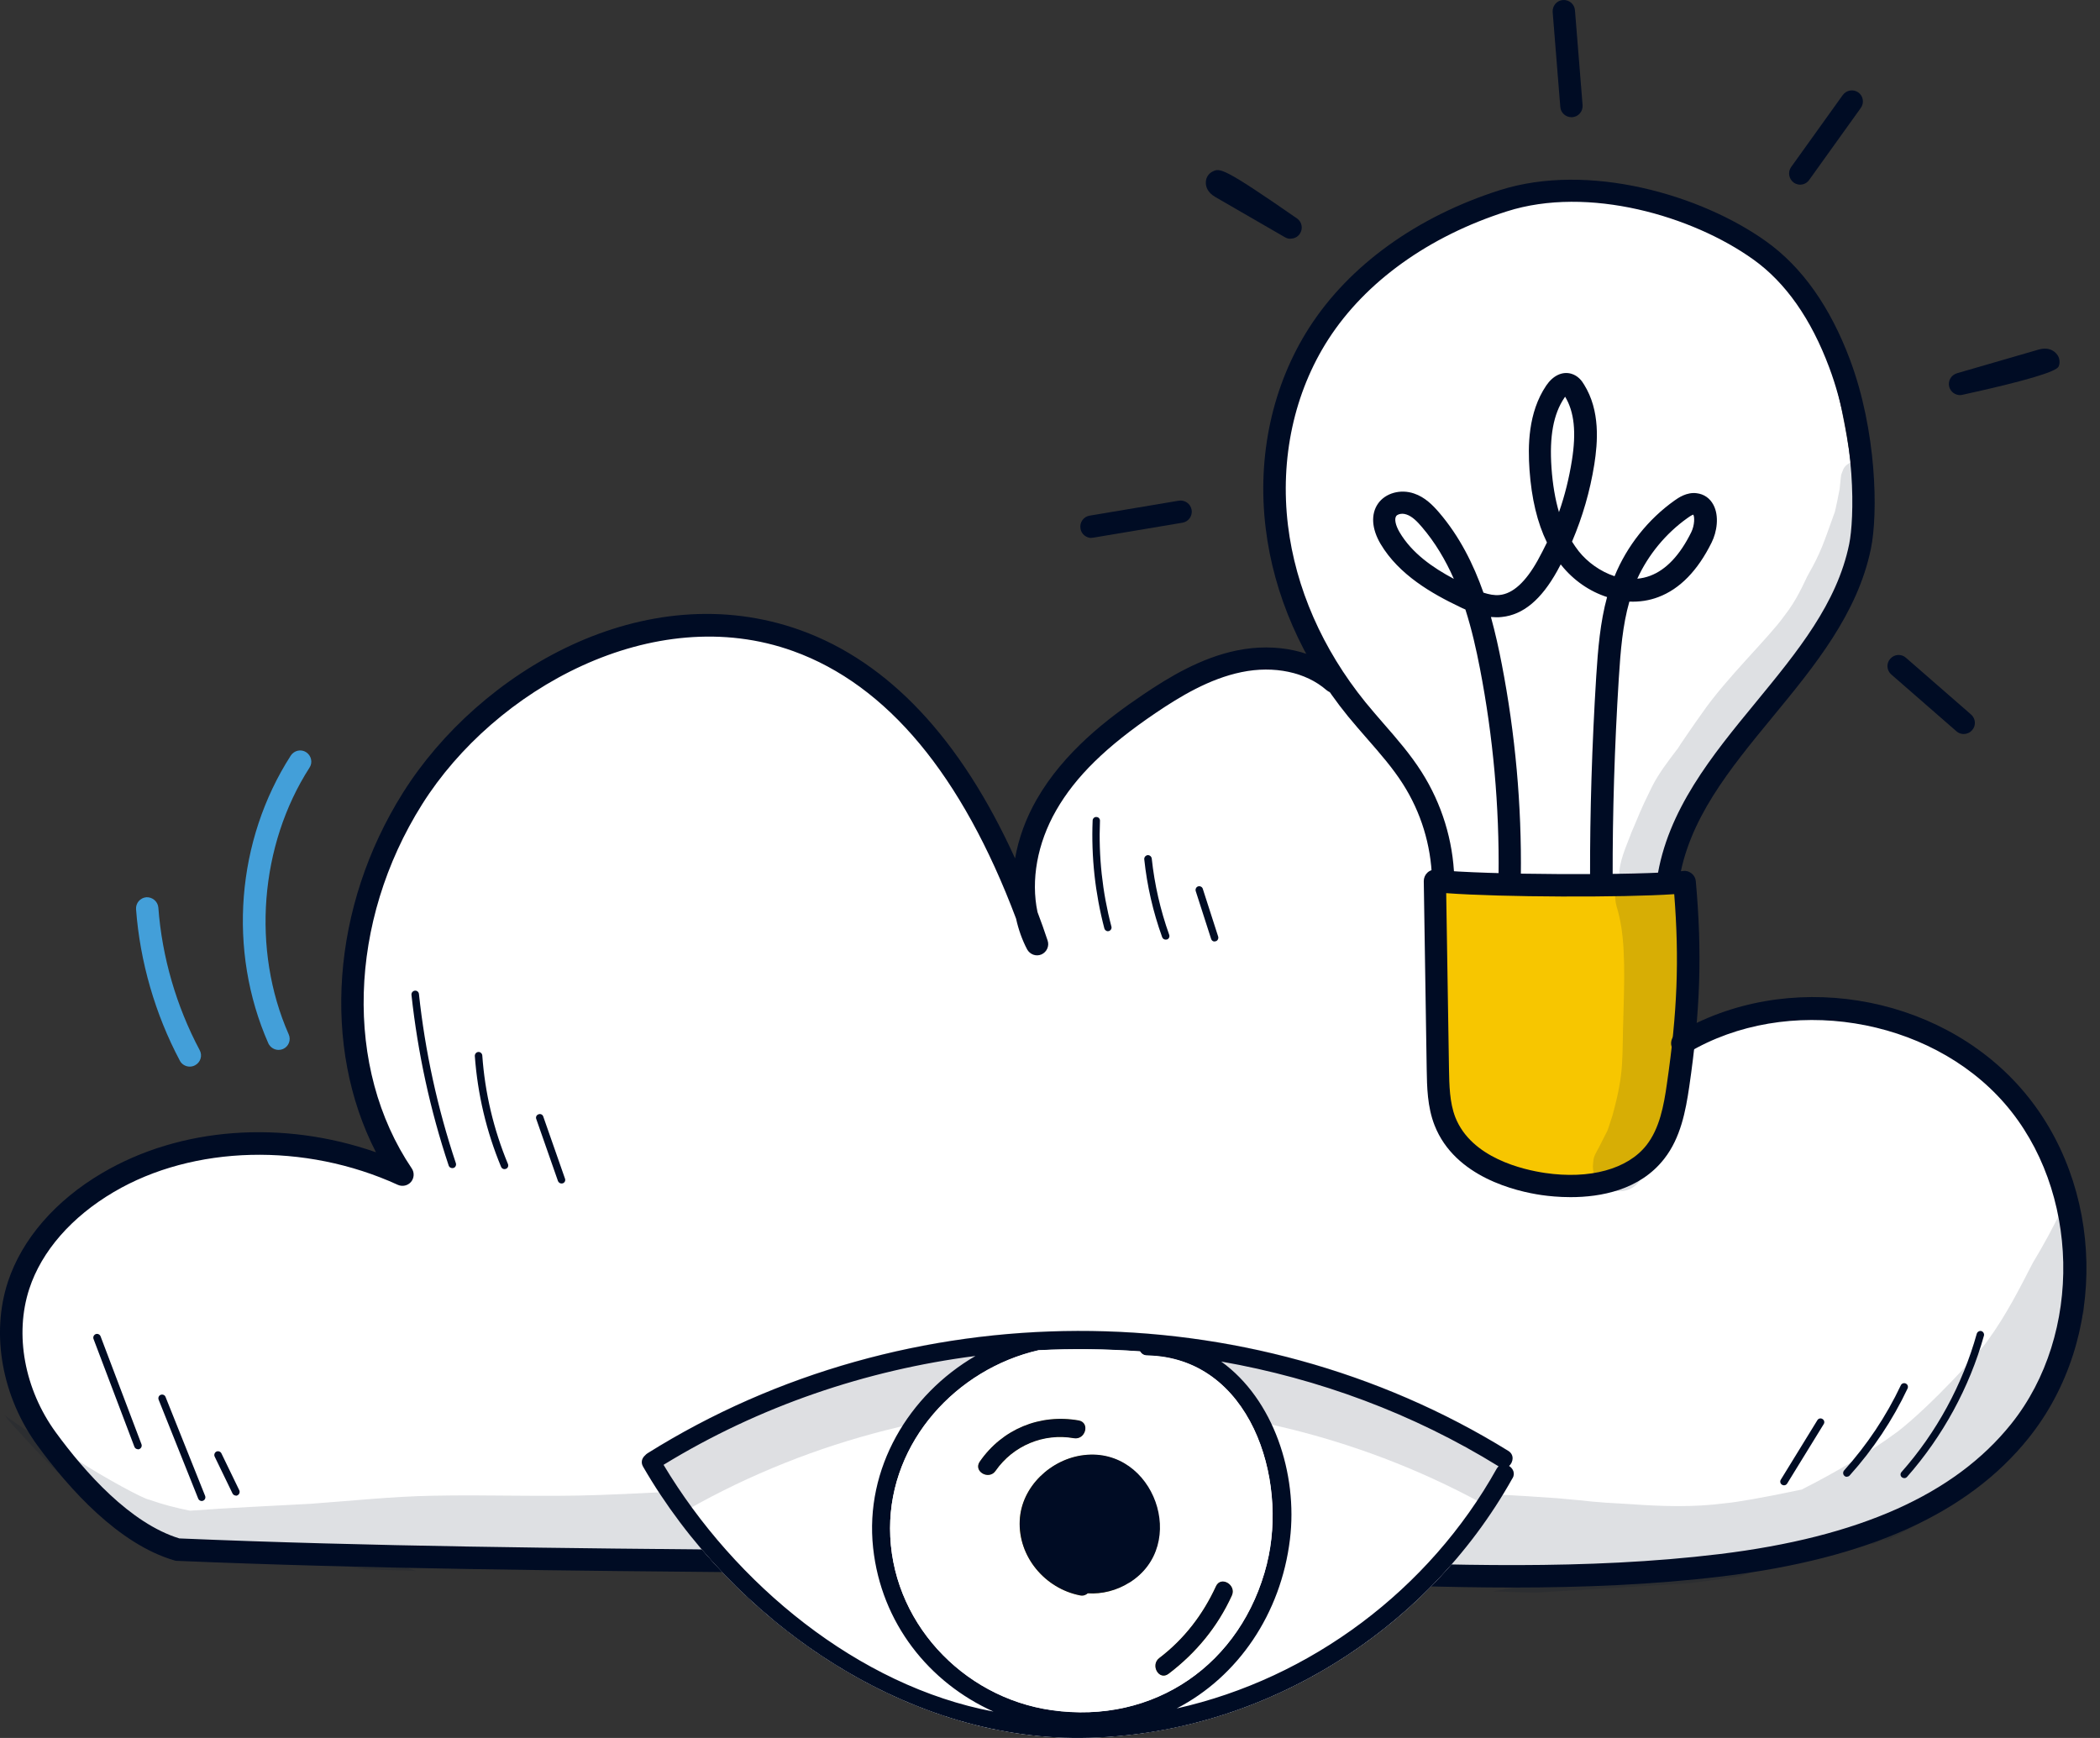 <svg width="145" height="120" viewBox="0 0 145 120" fill="none" xmlns="http://www.w3.org/2000/svg">
<rect x="0" y="0" width="145" height="120" fill="#333333" stroke="none"/>
<path d="M99.867 60.675C100.232 57 97.771 53.729 95.533 50.782C93.012 47.461 90.572 43.968 89.357 39.978C87.109 32.647 89.539 24.142 95.24 19.008C100.94 13.874 109.568 12.325 116.737 15.049C119.46 16.082 122.002 17.712 123.784 20.01C125.89 22.724 126.791 26.167 127.409 29.549C128.077 33.164 128.452 36.991 127.156 40.434C126.093 43.259 124.007 45.557 122.144 47.927C119.308 51.542 116.909 55.501 115.015 59.683C114.843 60.057 114.671 60.442 114.367 60.716C113.911 61.121 113.263 61.202 112.656 61.252C108.342 61.607 103.968 61.343 99.877 60.675H99.867Z" fill="white"/>
<path d="M27.934 80.886C24.218 75.914 23.226 69.16 24.775 63.146C26.334 57.131 30.273 51.876 35.265 48.18C38.252 45.973 41.654 44.261 45.3 43.553C48.945 42.844 52.843 43.178 56.165 44.839C59.871 46.681 62.615 49.983 65.106 53.283C66.422 55.025 67.708 56.807 68.791 58.711C69.956 60.766 70.867 62.964 71.829 64.999C70.634 62.569 70.756 59.622 71.768 57.101C72.771 54.59 74.593 52.463 76.669 50.722C79.555 48.291 83.038 46.509 86.764 45.892C88.05 45.679 89.418 45.618 90.592 46.165C91.757 46.702 92.587 47.745 93.367 48.757C96.131 52.311 98.996 56.088 99.867 60.483C99.057 60.584 98.875 61.657 98.885 62.478L99.088 71.854C99.128 73.788 99.179 75.783 99.989 77.545C100.829 79.367 102.469 80.805 104.393 81.392C105.335 81.676 106.317 81.767 107.299 81.797C109.335 81.858 111.502 81.656 113.152 80.451C114.428 79.519 115.258 78.081 115.724 76.573C116.19 75.064 116.332 73.474 116.554 71.743C120.574 69.657 125.354 69.1 129.748 70.193C134.143 71.287 138.102 74.031 140.674 77.747C141.524 78.983 142.233 80.339 142.588 81.797C142.952 83.326 142.922 84.926 142.861 86.496C142.76 89.402 142.588 92.379 141.484 95.072C139.55 99.76 135.105 102.889 130.487 105.451C124.878 107.507 118.883 108.519 112.909 108.398C112.909 108.398 18.781 107.102 18.649 106.97C15.49 107.598 12.138 106.808 9.394 105.107C6.65 103.416 4.503 100.864 2.964 98.039C2.539 97.269 2.164 96.47 1.891 95.629C0.585 91.64 1.881 87.043 4.716 83.944C7.551 80.846 11.733 79.175 15.925 78.901C20.117 78.628 24.309 79.661 27.944 80.876L27.934 80.886Z" fill="white"/>
<path d="M9.526 100.064C9.425 100.064 9.323 100.003 9.283 99.902L6.458 92.45C6.407 92.318 6.478 92.166 6.61 92.115C6.741 92.065 6.893 92.136 6.944 92.267L9.769 99.72C9.819 99.852 9.749 100.003 9.617 100.054C9.587 100.064 9.556 100.074 9.526 100.074V100.064Z" fill="#000C24"/>
<path d="M13.93 103.639C13.829 103.639 13.728 103.578 13.687 103.477L10.953 96.642C10.903 96.51 10.963 96.358 11.095 96.308C11.227 96.257 11.379 96.318 11.429 96.449L14.163 103.284C14.214 103.416 14.153 103.568 14.021 103.618C13.991 103.628 13.961 103.639 13.93 103.639Z" fill="#000C24"/>
<path d="M16.29 103.264C16.198 103.264 16.107 103.213 16.057 103.122L14.821 100.57C14.761 100.439 14.821 100.287 14.943 100.226C15.075 100.165 15.226 100.226 15.287 100.348L16.523 102.899C16.583 103.031 16.523 103.183 16.401 103.244C16.36 103.264 16.33 103.274 16.29 103.274V103.264Z" fill="#000C24"/>
<path d="M31.225 80.653C31.114 80.653 31.012 80.582 30.982 80.481C29.706 76.664 28.846 72.694 28.41 68.685C28.4 68.543 28.501 68.421 28.643 68.401C28.785 68.381 28.916 68.492 28.927 68.634C29.352 72.603 30.212 76.532 31.478 80.319C31.519 80.451 31.448 80.603 31.316 80.643C31.286 80.643 31.265 80.653 31.235 80.653H31.225Z" fill="#000C24"/>
<path d="M34.83 80.724C34.729 80.724 34.638 80.663 34.597 80.562C33.584 78.122 32.977 75.55 32.785 72.907C32.785 72.765 32.886 72.644 33.028 72.634C33.159 72.623 33.291 72.735 33.301 72.877C33.483 75.459 34.081 77.98 35.073 80.37C35.123 80.501 35.073 80.653 34.931 80.704C34.901 80.714 34.87 80.724 34.83 80.724Z" fill="#000C24"/>
<path d="M38.769 81.716C38.667 81.716 38.566 81.646 38.526 81.544L37.027 77.261C36.976 77.13 37.047 76.978 37.189 76.937C37.321 76.887 37.473 76.957 37.513 77.099L39.012 81.382C39.062 81.514 38.991 81.666 38.85 81.706C38.819 81.706 38.789 81.716 38.769 81.716Z" fill="#000C24"/>
<path d="M76.507 64.3C76.396 64.3 76.284 64.219 76.254 64.108C75.616 61.678 75.343 59.166 75.444 56.655C75.444 56.514 75.576 56.392 75.707 56.412C75.849 56.412 75.96 56.534 75.95 56.675C75.849 59.136 76.112 61.597 76.74 63.976C76.781 64.118 76.689 64.249 76.558 64.29C76.537 64.29 76.517 64.29 76.497 64.29L76.507 64.3Z" fill="#000C24"/>
<path d="M80.487 64.877C80.385 64.877 80.284 64.817 80.244 64.705C79.616 62.964 79.201 61.161 79.008 59.328C78.998 59.187 79.1 59.065 79.241 59.045C79.383 59.035 79.504 59.136 79.525 59.278C79.717 61.07 80.122 62.842 80.73 64.543C80.78 64.675 80.71 64.827 80.578 64.867C80.547 64.867 80.517 64.877 80.487 64.877Z" fill="#000C24"/>
<path d="M83.868 65.009C83.757 65.009 83.656 64.938 83.625 64.827L82.562 61.526C82.522 61.394 82.593 61.242 82.724 61.202C82.856 61.161 83.008 61.232 83.048 61.364L84.111 64.665C84.152 64.796 84.081 64.948 83.949 64.989C83.919 64.989 83.899 64.999 83.868 64.999V65.009Z" fill="#000C24"/>
<path d="M131.49 102.059C131.429 102.059 131.368 102.039 131.318 101.998C131.206 101.907 131.196 101.745 131.298 101.634C133.718 98.9 135.51 95.599 136.492 92.085C136.533 91.954 136.674 91.873 136.806 91.903C136.938 91.944 137.019 92.085 136.988 92.217C135.986 95.801 134.143 99.173 131.682 101.968C131.632 102.029 131.561 102.059 131.49 102.059Z" fill="#000C24"/>
<path d="M127.521 101.968C127.46 101.968 127.399 101.948 127.348 101.897C127.247 101.806 127.237 101.644 127.328 101.532C128.908 99.77 130.234 97.796 131.247 95.649C131.308 95.518 131.46 95.467 131.591 95.528C131.723 95.589 131.773 95.74 131.713 95.872C130.68 98.059 129.333 100.074 127.713 101.877C127.662 101.937 127.591 101.958 127.521 101.958V101.968Z" fill="#000C24"/>
<path d="M123.177 102.555C123.177 102.555 123.085 102.545 123.045 102.515C122.923 102.444 122.883 102.282 122.964 102.16L125.485 98.059C125.556 97.938 125.718 97.897 125.84 97.978C125.961 98.049 126.002 98.211 125.921 98.333L123.399 102.434C123.349 102.515 123.268 102.555 123.177 102.555Z" fill="#000C24"/>
<path d="M99.361 61.08C104.981 61.566 110.641 61.495 116.251 60.878C116.615 65.617 116.98 70.467 115.754 75.064C115.157 77.312 114.063 79.59 112.038 80.734C109.638 82.081 106.651 81.463 103.988 80.765C102.955 80.491 101.892 80.198 101.062 79.519C99.381 78.122 99.26 75.631 99.27 73.444C99.3 69.191 99.32 64.938 99.361 61.09V61.08Z" fill="#F7C600"/>
<g opacity="0.13">
<path d="M128.887 32.151C128.442 31.685 127.622 31.797 127.298 32.354C127.075 32.91 127.146 32.637 127.055 33.447C127.044 33.548 127.034 33.66 127.024 33.761C126.963 34.085 126.751 35.148 126.68 35.391C126.812 35.077 126.812 35.087 126.66 35.432C125.91 37.508 125.748 38.115 124.786 39.796C124.543 40.282 124.088 41.396 123.197 42.53C122.144 44.018 119.207 46.803 117.536 49.223C117.04 49.912 115.967 51.471 115.815 51.734H115.805C115.177 52.565 114.539 53.385 114.073 54.306C113.152 56.169 113.233 56.139 112.646 57.486C112.312 58.387 111.765 59.531 111.815 60.452C111.815 60.523 111.836 60.594 111.856 60.655C111.542 61.192 111.421 61.86 111.623 62.589C112.18 64.391 112.2 66.498 112.099 69.829C111.977 73.282 112.19 73.909 111.329 77.048C110.833 78.547 111.177 77.646 110.459 79.114C110.286 79.479 110.013 79.813 110.013 80.228C109.699 82.061 112.17 82.972 113.203 81.554C114.721 79.843 115.44 77.575 115.926 75.378C116.382 72.543 116.483 70.041 116.929 66.923C117.111 65.566 117.02 64.199 116.899 62.852C116.767 62.002 116.747 61.009 116.149 60.341C115.987 60.361 115.835 60.382 115.673 60.402C115.4 60.442 115.127 60.473 114.853 60.503C116.007 56.514 116.949 54.306 119.055 51.349C120.443 49.628 121.992 48.048 123.46 46.398C124.857 44.92 126.093 43.269 127.044 41.467C127.561 40.201 127.47 40.322 127.804 39.411C127.855 39.259 127.774 39.452 127.733 39.573C127.925 39.128 128.108 38.672 128.27 38.206C128.543 37.498 128.705 36.758 128.816 36.009C128.816 36.009 128.816 35.999 128.816 35.979C129.07 34.51 129.586 32.951 128.887 32.151Z" fill="#000C24"/>
</g>
<g opacity="0.13">
<path d="M112.514 57.749C112.555 57.658 112.595 57.567 112.626 57.486C112.636 57.455 112.656 57.415 112.666 57.384C112.616 57.506 112.565 57.627 112.514 57.749Z" fill="#000C24"/>
</g>
<g opacity="0.13">
<path d="M140.238 96.51C140.613 96.034 140.978 95.558 141.332 95.072C142.304 93.644 143.144 92.156 143.894 90.607C143.873 89.412 143.823 88.207 143.711 87.012C143.549 85.301 143.296 83.6 142.942 81.919C142.689 82.618 142.486 83.174 142.365 83.478C141.767 84.764 141.079 86 140.35 87.215C139.428 89.017 138.497 90.83 137.302 92.48C136.846 93.219 133.323 97.077 131.014 98.859C129.13 100.246 126.883 101.593 124.402 102.849C121.83 103.396 119.805 103.74 119.147 103.79C116.949 104.084 114.732 104.013 112.524 103.851C109.446 103.689 110.388 103.689 107.522 103.446C101.913 103.051 96.283 102.798 90.663 103.061C83.899 103.061 77.125 103.183 70.361 103.072C65.227 103.041 60.093 102.687 54.96 102.707C50.423 102.697 45.907 103.072 41.381 103.223C37.554 103.365 33.726 103.193 29.889 103.274C27.063 103.325 24.259 103.628 21.444 103.831C18.669 103.983 15.885 104.104 13.11 104.307C12.168 104.114 11.247 103.882 10.336 103.558C9.931 103.517 7.106 101.968 5.425 100.874C4.088 100.034 2.681 99.325 1.364 98.454C1.01 98.201 0.656 97.948 0.291 97.705C0.402 97.826 0.504 97.958 0.605 98.09C2.174 99.831 3.774 101.543 5.516 103.112C6.954 104.408 8.513 105.522 10.153 106.464C11.47 106.464 12.776 106.464 14.092 106.575C16.32 106.778 18.538 107.162 20.735 107.577C22.264 107.861 23.793 108.145 25.332 108.367C26.466 108.398 27.6 108.428 28.724 108.469C28.542 108.398 28.37 108.337 28.268 108.307C27.843 108.145 27.408 108.003 26.982 107.851C29.443 107.79 31.904 107.739 34.364 107.851C38.809 108.013 43.254 107.75 47.7 107.628C55.78 107.79 63.86 108.256 71.941 108.772C80.76 109.329 89.61 109.248 98.439 108.975C101.072 108.944 103.695 109.096 106.327 109.248C105.244 109.491 104.16 109.694 103.087 109.876C104.069 109.917 105.041 109.947 106.024 109.967C108.545 109.815 111.066 109.663 113.577 109.511C114.59 109.451 115.603 109.38 116.615 109.319C117.81 109.177 118.995 109.015 120.189 108.833C120.848 108.58 121.506 108.347 122.164 108.124C124.26 107.426 126.407 106.899 128.584 106.545C128.847 106.504 129.11 106.524 129.343 106.616C129.454 106.555 129.556 106.504 129.667 106.454C129.9 106.332 130.123 106.292 130.325 106.322C133.91 104.641 137.069 102.383 139.55 99.234C140.704 97.776 141.666 96.186 142.466 94.515C142.132 94.819 141.808 95.123 141.474 95.416C140.927 95.882 140.542 96.227 140.238 96.5V96.51Z" fill="#000C24"/>
</g>
<path d="M108.444 82.658C107.644 82.658 106.945 82.587 106.449 82.516C104.697 82.263 100.465 81.281 99.057 77.707C98.551 76.421 98.531 75.044 98.51 73.818L98.308 60.837C98.308 60.614 98.399 60.402 98.561 60.25C98.723 60.098 98.946 60.027 99.168 60.058C102.439 60.412 113.284 60.463 116.23 60.139C116.433 60.108 116.645 60.179 116.807 60.311C116.969 60.442 117.071 60.635 117.091 60.837C117.536 65.799 117.405 69.788 116.635 75.054C116.392 76.694 116.048 78.557 114.914 80.005C113.223 82.182 110.499 82.658 108.454 82.658H108.444ZM99.857 61.668L100.049 73.798C100.07 74.942 100.09 76.117 100.485 77.14C101.599 79.965 105.183 80.765 106.672 80.987C109.77 81.443 112.393 80.724 113.689 79.064C114.59 77.909 114.884 76.34 115.096 74.831C115.815 69.9 115.957 66.275 115.602 61.738C112.069 61.981 103.644 61.951 99.857 61.668Z" fill="#000C24"/>
<path d="M115.167 61.587C115.167 61.587 115.096 61.587 115.056 61.587C114.63 61.526 114.347 61.131 114.408 60.716C115.106 55.947 118.225 52.15 121.242 48.484C124.118 44.98 126.842 41.669 127.682 37.568C128.037 35.847 128.179 30.389 126.305 25.377C125.05 22.015 123.288 19.504 121.06 17.915C116.858 14.907 109.669 12.801 104.049 14.593C98.662 16.305 94.288 19.443 91.716 23.433C89.357 27.099 88.374 31.655 88.931 36.272C89.458 40.596 91.311 44.819 94.278 48.484C94.693 48.99 95.128 49.496 95.553 49.983C96.465 51.026 97.396 52.099 98.166 53.314C99.553 55.501 100.333 58.032 100.414 60.614C100.424 61.04 100.09 61.394 99.665 61.404C99.26 61.435 98.885 61.08 98.875 60.655C98.804 58.336 98.115 56.088 96.87 54.134C96.161 53.02 95.3 52.038 94.389 50.995C93.954 50.499 93.508 49.983 93.073 49.456C89.913 45.568 87.949 41.072 87.392 36.465C86.785 31.493 87.858 26.572 90.41 22.603C93.174 18.309 97.842 14.948 103.573 13.125C109.679 11.191 117.435 13.439 121.951 16.669C124.432 18.441 126.376 21.195 127.743 24.851C129.576 29.751 129.687 35.432 129.181 37.892C128.26 42.368 125.293 45.983 122.417 49.476C119.4 53.142 116.554 56.605 115.916 60.959C115.856 61.344 115.532 61.617 115.157 61.617L115.167 61.587Z" fill="#000C24"/>
<path d="M110.56 61.384C110.135 61.384 109.79 61.04 109.79 60.614V60.544C109.78 56.088 109.922 51.42 110.216 46.692C110.337 44.808 110.489 42.965 110.965 41.224C109.77 40.839 108.646 40.08 107.785 38.996L107.765 38.966C107.684 39.118 107.603 39.269 107.522 39.421C106.418 41.406 105.173 42.449 103.695 42.601C103.441 42.631 103.188 42.621 102.945 42.601C103.249 43.705 103.492 44.808 103.695 45.861C104.626 50.671 105.072 55.592 105.011 60.493C105.011 60.918 104.677 61.252 104.231 61.252C103.806 61.252 103.462 60.898 103.472 60.473C103.533 55.683 103.097 50.863 102.186 46.155C101.933 44.839 101.619 43.451 101.183 42.084C101.042 42.024 100.9 41.963 100.768 41.892C98.905 41.001 96.597 39.705 95.321 37.548C94.713 36.515 94.642 35.503 95.148 34.774C95.655 34.045 96.698 33.751 97.639 34.075C98.389 34.328 98.925 34.875 99.361 35.381C100.778 37.032 101.74 38.956 102.429 40.92C102.804 41.041 103.188 41.122 103.543 41.082C104.464 40.991 105.345 40.181 106.175 38.692C106.398 38.287 106.611 37.872 106.813 37.457C106.145 36.09 105.75 34.429 105.608 32.435C105.497 30.835 105.497 28.496 106.763 26.622C107.228 25.934 107.866 25.63 108.484 25.802C108.95 25.934 109.223 26.288 109.375 26.552C110.509 28.364 110.317 30.561 110.084 32.06C109.79 33.903 109.274 35.685 108.545 37.396C108.687 37.629 108.849 37.852 109.011 38.065C109.608 38.814 110.499 39.462 111.481 39.786C112.332 37.7 113.8 35.847 115.633 34.551C115.876 34.379 116.463 33.964 117.152 34.055C117.658 34.115 118.063 34.399 118.306 34.855C118.721 35.634 118.549 36.728 118.184 37.457C117.223 39.401 115.987 40.667 114.509 41.224C113.871 41.467 113.193 41.568 112.504 41.538C112.038 43.168 111.896 44.92 111.775 46.823C111.481 51.522 111.34 56.149 111.35 60.574V60.655C111.35 61.08 111.005 61.425 110.58 61.425L110.56 61.384ZM96.84 35.472C96.647 35.472 96.475 35.533 96.404 35.634C96.262 35.837 96.364 36.282 96.637 36.748C97.488 38.196 98.936 39.199 100.384 39.968C99.817 38.682 99.098 37.457 98.166 36.373C97.872 36.029 97.518 35.655 97.113 35.523C97.022 35.493 96.921 35.472 96.829 35.472H96.84ZM116.919 35.533C116.919 35.533 116.807 35.553 116.504 35.776C115.025 36.829 113.81 38.297 113.051 39.958C113.355 39.928 113.648 39.867 113.942 39.755C115.046 39.34 115.997 38.328 116.777 36.748C117.02 36.252 117.01 35.665 116.919 35.543V35.533ZM108.069 27.392C108.069 27.392 108.028 27.443 108.018 27.463C107.259 28.587 106.975 30.126 107.127 32.303C107.208 33.447 107.38 34.47 107.644 35.361C108.049 34.207 108.342 33.012 108.535 31.797C108.849 29.832 108.697 28.435 108.069 27.392Z" fill="#000C24"/>
<path d="M104.464 109.613C99.898 109.613 95.361 109.441 90.886 109.279C78.056 108.803 65.035 108.681 52.449 108.57C39.154 108.448 25.413 108.327 12.219 107.77C12.158 107.77 12.098 107.76 12.037 107.739C8.189 106.616 4.777 102.808 2.59 99.811C0.139 96.449 -0.641 92.126 0.544 88.511C1.516 85.554 3.835 82.881 7.065 80.987C12.462 77.808 19.53 77.312 25.96 79.56C22.213 72.279 22.871 62.599 27.833 54.721C33.088 46.378 44.49 39.624 55.294 43.522C61.369 45.72 66.331 51.005 70.088 59.268C70.331 57.891 70.827 56.514 71.576 55.207C73.469 51.906 76.487 49.608 78.917 47.968C80.73 46.742 82.927 45.416 85.408 44.91C88.132 44.353 90.815 44.94 92.597 46.489C92.921 46.773 92.951 47.259 92.668 47.573C92.384 47.897 91.898 47.927 91.584 47.644C90.167 46.408 87.969 45.942 85.722 46.408C83.504 46.864 81.479 48.089 79.788 49.233C76.396 51.532 74.269 53.608 72.923 55.957C71.617 58.235 71.171 60.776 71.637 62.974C71.88 63.612 72.113 64.27 72.335 64.938C72.467 65.323 72.275 65.738 71.91 65.9C71.535 66.062 71.11 65.9 70.918 65.546C70.573 64.888 70.32 64.169 70.158 63.429C66.422 53.506 61.258 47.299 54.778 44.96C45.107 41.467 34.151 47.583 29.149 55.531C24.036 63.642 23.752 73.748 28.43 80.674C28.623 80.957 28.602 81.342 28.38 81.605C28.157 81.868 27.782 81.949 27.468 81.808C21.049 78.871 13.353 79.064 7.855 82.304C4.949 84.015 2.873 86.384 2.023 88.987C0.99 92.136 1.688 95.923 3.845 98.89C5.87 101.664 8.989 105.178 12.381 106.221C25.514 106.778 39.214 106.899 52.469 107.021C65.075 107.132 78.107 107.253 90.957 107.729C100.08 108.074 109.517 108.418 118.721 107.304C128.371 106.13 134.963 103.193 138.871 98.312C143.843 92.105 143.63 82.172 138.406 76.178C133.181 70.183 123.369 68.624 116.544 72.695C116.18 72.917 115.704 72.796 115.491 72.431C115.279 72.067 115.39 71.591 115.754 71.378C123.318 66.862 133.778 68.533 139.57 75.175C145.362 81.818 145.585 92.409 140.076 99.284C135.905 104.499 128.989 107.618 118.914 108.843C114.124 109.42 109.294 109.613 104.485 109.613H104.464Z" fill="#000C24"/>
<path d="M19.236 72.492C18.943 72.492 18.659 72.32 18.527 72.036C15.713 65.647 16.31 58.032 20.077 52.17C20.309 51.815 20.785 51.704 21.14 51.937C21.494 52.17 21.606 52.645 21.373 53C17.93 58.356 17.363 65.586 19.935 71.419C20.107 71.803 19.935 72.259 19.54 72.431C19.439 72.472 19.337 72.492 19.226 72.492H19.236Z" fill="#439FD9"/>
<path d="M13.1 73.646C12.826 73.646 12.553 73.494 12.421 73.241C10.71 70.021 9.667 66.406 9.394 62.781C9.364 62.356 9.677 61.992 10.103 61.951C10.518 61.931 10.893 62.234 10.933 62.66C11.186 66.082 12.178 69.485 13.789 72.512C13.991 72.887 13.849 73.353 13.464 73.555C13.353 73.616 13.222 73.646 13.1 73.646Z" fill="#439FD9"/>
<path d="M135.338 27.281C134.993 27.281 134.679 27.048 134.588 26.703C134.487 26.298 134.72 25.893 135.125 25.772L140.745 24.142C141.615 23.889 141.99 24.395 142.091 24.557C142.223 24.77 142.243 25.083 142.142 25.306C141.987 25.671 139.773 26.322 135.5 27.26C135.439 27.27 135.388 27.281 135.338 27.281Z" fill="#000C24"/>
<path d="M108.504 8.092C108.109 8.092 107.765 7.789 107.735 7.384L107.208 0.832C107.178 0.407 107.492 0.032 107.917 0.002C108.342 -0.028 108.717 0.286 108.747 0.711L109.274 7.262C109.304 7.687 108.99 8.062 108.565 8.092C108.545 8.092 108.525 8.092 108.504 8.092Z" fill="#000C24"/>
<path d="M89.114 16.487C88.982 16.487 88.85 16.456 88.729 16.385L83.929 13.611C83.342 13.277 83.241 12.841 83.261 12.548C83.281 12.244 83.453 11.981 83.717 11.849C84.223 11.596 84.415 11.515 89.549 15.079C89.893 15.312 89.984 15.778 89.762 16.122C89.62 16.355 89.367 16.477 89.114 16.477V16.487Z" fill="#000C24"/>
<path d="M75.363 37.143C74.999 37.143 74.664 36.88 74.604 36.495C74.533 36.07 74.816 35.675 75.231 35.604L81.388 34.571C81.803 34.5 82.208 34.784 82.279 35.199C82.35 35.624 82.066 36.019 81.651 36.09L75.495 37.123C75.495 37.123 75.403 37.133 75.363 37.133V37.143Z" fill="#000C24"/>
<path d="M124.3 12.75C124.149 12.75 123.987 12.7 123.855 12.609C123.511 12.355 123.43 11.88 123.673 11.535L127.237 6.564C127.49 6.219 127.966 6.138 128.31 6.381C128.655 6.624 128.736 7.11 128.482 7.455L124.918 12.426C124.766 12.639 124.533 12.75 124.29 12.75H124.3Z" fill="#000C24"/>
<path d="M135.591 50.681C135.408 50.681 135.226 50.62 135.084 50.489L130.589 46.57C130.265 46.287 130.234 45.8 130.518 45.487C130.801 45.163 131.287 45.132 131.601 45.416L136.097 49.334C136.421 49.618 136.451 50.104 136.168 50.418C136.016 50.59 135.803 50.681 135.591 50.681Z" fill="#000C24"/>
<path d="M104.438 102.047C104.021 102.793 103.579 103.523 103.106 104.229C96.873 113.694 86.076 119.895 74.63 119.991C63.704 120.087 53.156 113.566 46.667 104.702C45.849 103.587 45.094 102.432 44.413 101.253C44.228 100.948 44.34 100.659 44.549 100.475C44.589 100.427 44.645 100.378 44.709 100.33C62.605 89.124 86.181 89.06 104.141 100.162C104.574 100.427 104.494 100.948 104.197 101.197C104.462 101.365 104.638 101.694 104.438 102.047Z" fill="white"/>
<path opacity="0.13" d="M104.197 101.197C104.494 100.948 104.574 100.427 104.141 100.162C86.181 89.06 62.605 89.124 44.709 100.33C44.645 100.378 44.589 100.427 44.549 100.475C44.34 100.659 44.228 100.948 44.413 101.253C45.094 102.432 45.849 103.587 46.667 104.702C53.156 113.566 63.704 120.087 74.63 119.991C86.076 119.895 96.873 113.694 103.106 104.229C103.579 103.523 104.021 102.793 104.438 102.047C104.638 101.694 104.462 101.365 104.197 101.197Z" fill="#000C24"/>
<path d="M103.106 104.229C85.804 94.427 63.809 94.587 46.667 104.702C53.156 113.566 63.704 120.087 74.63 119.991C86.076 119.895 96.873 113.694 103.106 104.229Z" fill="white"/>
<path d="M74.485 98.076C71.798 97.603 69.207 98.67 67.651 100.916C67.177 101.598 68.284 102.223 68.742 101.557C69.953 99.817 72.055 98.934 74.148 99.303C74.95 99.44 75.287 98.228 74.485 98.076Z" fill="#F7C600"/>
<path d="M74.846 100.467C72.584 100.723 70.514 102.64 70.402 104.983C70.282 107.485 72.151 109.683 74.565 110.157C74.79 110.205 74.975 110.133 75.103 110.012C76.09 110.084 77.108 109.82 77.966 109.274C82.114 106.683 79.659 99.913 74.838 100.467H74.846Z" fill="#F7C600"/>
<path d="M83.959 109.523C83.061 111.48 81.761 113.173 80.044 114.48C79.403 114.97 80.028 116.069 80.686 115.571C82.579 114.135 84.071 112.331 85.058 110.165C85.395 109.427 84.296 108.785 83.959 109.523Z" fill="#F7C600"/>
<path d="M104.438 102.055C98.478 112.74 86.935 119.895 74.63 119.999C62.333 120.103 50.509 111.833 44.405 101.269C44.228 100.964 44.332 100.675 44.541 100.491C44.589 100.443 44.637 100.386 44.709 100.346C62.597 89.14 86.181 89.076 104.141 100.178C104.574 100.443 104.486 100.964 104.197 101.221C104.462 101.389 104.638 101.718 104.438 102.071V102.055ZM45.816 101.14C50.742 109.37 59.269 116.421 68.597 118.178C64.145 116.173 60.849 112.066 60.287 106.876C59.694 101.373 62.758 96.295 67.354 93.624C59.798 94.595 52.418 97.097 45.816 101.14ZM78.713 93.311C76.394 93.143 74.06 93.111 71.718 93.231C66.039 94.531 61.458 99.536 61.458 105.528C61.458 111.889 66.424 117.208 72.608 118.082C79.699 119.093 85.748 114.905 87.48 107.967C88.948 102.103 86.341 93.753 79.218 93.6C78.977 93.6 78.817 93.48 78.721 93.319L78.713 93.311ZM84.32 94.009C87.937 96.608 89.622 101.766 89.068 106.282C88.443 111.432 85.483 115.764 81.247 117.962C90.504 115.892 98.686 109.756 103.339 101.413C103.379 101.341 103.427 101.293 103.475 101.245C97.571 97.595 91.042 95.188 84.32 94.009Z" fill="#000C24"/>
<path d="M87.48 107.959C85.748 114.897 79.699 119.085 72.608 118.074C66.432 117.199 61.458 111.881 61.458 105.52C61.458 99.528 66.039 94.523 71.718 93.223C74.052 93.111 76.386 93.135 78.713 93.303C78.817 93.464 78.969 93.584 79.21 93.584C86.333 93.737 88.94 102.095 87.472 107.951L87.48 107.959ZM74.485 98.076C71.798 97.603 69.207 98.67 67.651 100.916C67.178 101.598 68.285 102.223 68.742 101.557C69.953 99.817 72.055 98.934 74.148 99.303C74.951 99.44 75.287 98.228 74.485 98.076ZM74.846 100.467C72.584 100.723 70.515 102.64 70.402 104.983C70.282 107.485 72.151 109.683 74.566 110.157C74.79 110.205 74.975 110.132 75.103 110.012C76.09 110.084 77.108 109.82 77.967 109.274C82.114 106.683 79.659 99.913 74.838 100.467H74.846ZM83.959 109.523C83.06 111.48 81.761 113.173 80.044 114.48C79.402 114.969 80.028 116.068 80.686 115.571C82.579 114.135 84.071 112.33 85.058 110.165C85.394 109.427 84.296 108.785 83.959 109.523Z" fill="white"/>
<path d="M77.975 109.274C77.108 109.82 76.089 110.076 75.111 110.012C74.974 110.132 74.79 110.205 74.573 110.156C72.159 109.683 70.29 107.485 70.41 104.983C70.514 102.64 72.584 100.723 74.854 100.466C79.675 99.905 82.13 106.683 77.983 109.274H77.975Z" fill="#000C24"/>
<path d="M83.959 109.523C83.06 111.48 81.761 113.173 80.044 114.48C79.403 114.969 80.028 116.068 80.686 115.571C82.579 114.135 84.071 112.33 85.058 110.165C85.395 109.427 84.296 108.785 83.959 109.523Z" fill="#000C24"/>
<path d="M74.485 98.076C71.798 97.603 69.207 98.67 67.651 100.916C67.177 101.598 68.284 102.223 68.742 101.557C69.953 99.817 72.055 98.934 74.148 99.303C74.95 99.44 75.287 98.228 74.485 98.076Z" fill="#000C24"/>
</svg>
